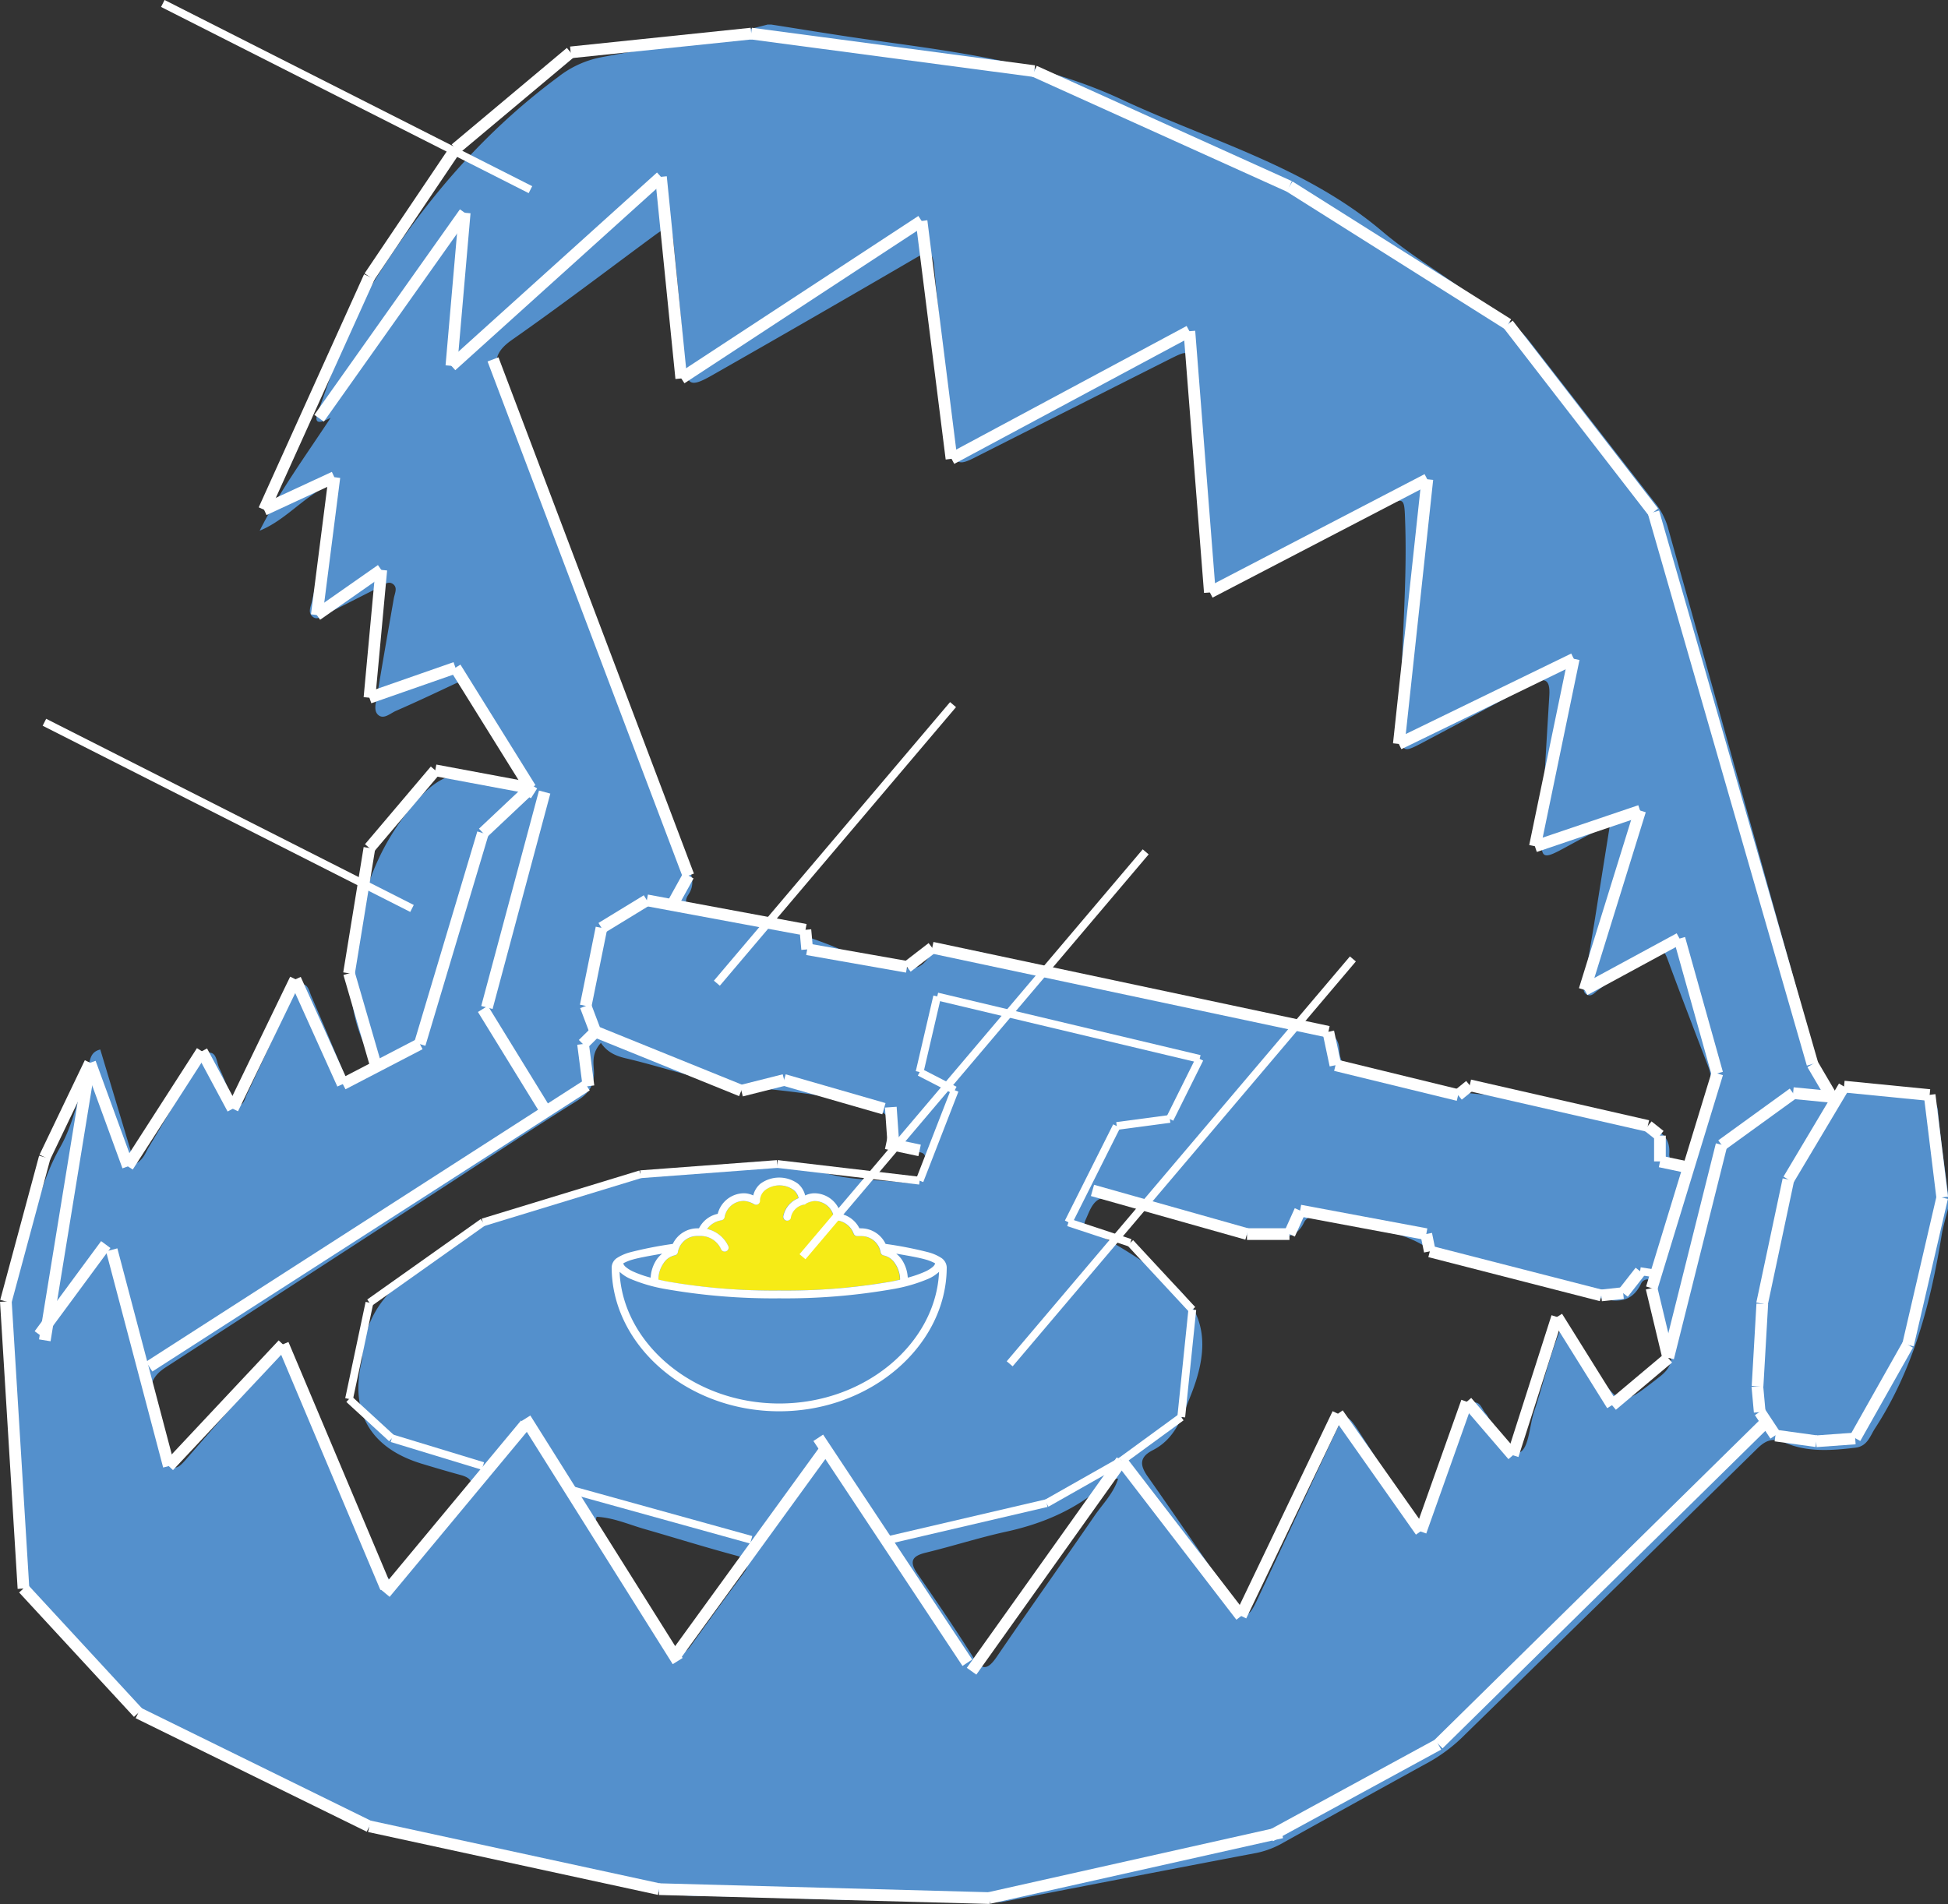 <svg xmlns="http://www.w3.org/2000/svg" viewBox="0 0 500 488.81"><rect x="0" y="0" width="500" height="488.81" fill="#333333" stroke="none"/><defs><style>.cls-1{fill:#5490cc;}.cls-2{fill:#12b4e4;}.cls-3{fill:#fff;}.cls-4{fill:#f6eb16;}.cls-5{fill:none;stroke:#fff;stroke-miterlimit:10;stroke-width:2px;}</style></defs><title>Asset 1</title><g id="Layer_2" data-name="Layer 2"><g id="Layer_2-2" data-name="Layer 2"><path class="cls-1" d="M500,306.31v4c-.55,2.26-1.26,4.5-1.63,6.79-2.83,17.51-7.27,34.46-17.08,49.56-1.31,2-1.94,4.62-5.06,5-6.14.73-12.32,1.2-18.11-1.3-3-1.29-4.77-.71-7,1.44q-37.45,36.77-75,73.42a41.78,41.78,0,0,1-9.07,7Q348.26,462.55,329.49,473a23.06,23.06,0,0,1-6.93,2.68c-21.87,4.15-43.71,8.41-65.56,12.64H240a29.28,29.28,0,0,0-4.44-.56c-18.66.42-37.29-.87-55.94-1a55,55,0,0,1-11.37-1.24c-16.57-3.63-33.18-7-49.7-10.85-9.2-2.12-18.76-2.93-27.46-7.06-12.78-6.07-25.63-12-38.34-18.21-7.26-3.55-15-6.24-20.61-12.75C25,428.43,17.35,420.79,10,412.85c-1.68-1.81-3.21-3.68-3.37-6.47Q4.76,373,2.7,339.68A30.48,30.48,0,0,1,4.34,327.4c3.9-10.87,5.19-22.5,11.1-32.87,3.56-6.25,4.82-13.79,7.22-20.71.54-1.57.38-3.73,3.08-4.39l8.85,29.47c2.25-1.16,2.69-2.89,3.52-4.27,4.12-6.85,8.13-13.77,12.27-20.6.9-1.48,1.42-3.93,3.46-3.79,1.83.12,1.75,2.57,2.46,4,1,2.08,1.83,4.28,2.71,6.43.49,1.19.47,3,2,3.11s1.83-1.72,2.36-2.85c4-8.43,7.88-16.9,11.84-25.34.55-1.16.82-2.95,2.33-2.93s1.83,1.79,2.34,3c2.83,6.57,5.59,13.16,8.35,19.77.75,1.79,1.85,2.78,3.86,2s3.78-1.68,3.3-4.26a12,12,0,0,0-1.05-3.32c-5.61-10.78-4.89-21.65-2.4-33.3,2.32-10.88,6.21-20.12,13.24-28.87,5.76-7.18,11.13-11.19,20.27-7.78a27.39,27.39,0,0,0,4.89.86c3,.51,3.77-.45,2.3-3.2-3.61-6.75-7.2-13.51-10.71-20.32-1.29-2.51-3-2.73-5.35-1.61-5,2.36-9.94,4.68-15,6.89-1.43.63-3.11,2.28-4.53,1-1.23-1.1-.54-3.19-.27-4.8,1.37-8.37,2.84-16.73,4.3-25.08.22-1.29,1.07-2.78-.22-3.71s-2.51.35-3.65.91c-4.48,2.21-8.91,4.54-13.39,6.75-1.13.56-2.41,1.78-3.63.69s-.43-2.51-.15-3.79c1.86-8.28,3.78-16.54,5.57-24.83.4-1.87,2.16-4.42.36-5.57-2-1.3-3.63,1.5-5.32,2.62-4.69,3.12-8.65,7.36-14,9.53,5-9.91,11.49-18.77,18.23-29-3.15,1.72-4.28,1.36-3.34-1.23,3.92-10.8,7.27-22,13.23-31.75,12.84-21,28.48-39.71,48.47-54.48a25.77,25.77,0,0,1,10.67-5C168.27,12,182.81,10.05,197,6.31h1c7.88,1.23,15.75,2.54,23.65,3.67,22.52,3.21,45,5.66,66.2,15.54,22.68,10.59,47.24,17.2,66.92,33.86,7.34,6.21,15.77,11.13,23.46,16.94,4.76,3.59,10.35,6.17,14.11,11,10.84,13.91,21.61,27.88,32.46,41.78a17.78,17.78,0,0,1,3.25,6.13q9.68,34.56,19.29,69.13,10.23,36.72,20.49,73.43c.82,2.92,1.59,7.27,5.8,2.28,1.08-1.28,2.72-1,4.21-1.12,5.39-.26,10.57,1,15.75,2.25a4.42,4.42,0,0,1,3.87,4.39C498.1,292.53,499.13,299.41,500,306.31Zm-86.71-94.93c-4.63,2.48-8.11,4.32-11.56,6.21-5.85,3.19-6.31,3-6-3.73.48-11.8,1.24-23.58,1.94-35.37.24-4-1.1-4.78-4.61-2.84-9.19,5.05-18.46,10-27.72,14.9-5.37,2.85-5.52,2.68-5.67-3.52-.43-17.66,1.62-35.27,1-52.94-.21-6.54-.13-6.61-5.88-3.64-13.32,6.88-26.66,13.72-39.92,20.71-3.7,2-5.13,1.61-5.42-3-1.09-17.41-2.57-34.79-3.78-52.19-.44-6.35-.29-6.37-6.05-3.47q-24.75,12.48-49.49,25c-3.29,1.67-5.23,2.23-5.67-2.77-1.35-15.41-3.3-30.76-4.67-46.16-.38-4.25-1.41-4.3-4.7-2.37Q209,81.42,182.75,96.36c-5.69,3.24-6.54,2.6-7.07-3.87q-1.21-14.92-2.76-29.81c-.53-5-1-5.13-5.25-2-12.06,8.9-24,18-36.26,26.57-4.16,2.92-4.92,5.49-3.05,10.27,16.27,41.67,32.25,83.45,48.4,125.17,1,2.48,1.51,4.61-.08,7-1.27,1.92-.35,2.92,1.8,3.44,13.69,3.31,27.57,5.88,40.45,12.07,3.65,1.76,8.12,1.74,12.07,3,3.25,1,5.55.3,7.31-2.4a5.35,5.35,0,0,1,5.93-2.66c3.26.61,6.58,1,9.77,1.9,27.63,7.42,55.46,14,83.63,19,3.39.6,6,1.71,6.17,5.73s2.7,5.56,6.4,6.17c10.67,1.77,21,4.48,32.05,5.15,13.12.8,26,5.21,39,8,4,.85,7.5,1.94,7.21,7.14-.1,1.72,1.17,2.7,2.84,3,2.19.33,2.34-1.47,2.73-2.85,1.36-4.8,2.64-9.63,4-14.44.71-2.56,1.58-5.08.55-7.79-3.57-9.32-7.15-18.63-10.61-28-1.14-3.08-2.69-3.42-5.18-1.49-4.21,3.26-8.49,6.43-12.75,9.64-.78.58-1.52,1.58-2.59,1.11-1.43-.62-.9-2.08-.75-3.11.74-5.1,1.66-10.17,2.49-15.26C410.5,228.87,411.79,220.73,413.29,211.39ZM401.18,339.73c3.8,3.48,5.41,7.41,7.67,10.85,7.09,10.8,7,10.8,17.21,2.81,2.55-2,3.49-4,2.51-7.26-1.58-5.21-4.33-10.16-3.84-15.88a1.54,1.54,0,0,0-1.43-1.73,1.78,1.78,0,0,0-2.07,1c-2.72,5.72-7.46,4.65-12,3.29C394.55,328.4,379,327.54,365,319.52c-7.48-4.3-17.2-4.7-25.91-6.83-1.66-.41-3.54-.65-4.42,1.21-1.89,4-5.3,3.78-8.89,3.86-4,.08-7.53-1.23-11.14-2.44-9.48-3.17-19.26-5.17-28.92-7.63-4.76-1.21-5.71,2.48-7,5.29-1.54,3.23,1.72,3.22,3.45,4.13a138.83,138.83,0,0,1,15.78,10c12.06,8.6,12.71,18.46,7.71,31.06-2.28,5.74-4,11.18-9.81,14.15-3.43,1.76-3.32,3.84-1.23,6.79,7.38,10.47,14.58,21.07,21.84,31.62,3.4,4.94,3.89,5,6.55-.69,6.68-14.15,13.22-28.37,19.89-42.53,2.18-4.63,2.89-4.65,5.64-.41,4.8,7.4,9.53,14.85,14.31,22.26.69,1.07,1.11,2.77,2.73,2.53s1.63-2,2-3.16c2.82-8.36,5.53-16.76,8.36-25.12.46-1.35.56-3.29,2.33-3.54s2.13,1.81,3.11,2.84c.45.47.67,1.17,1.11,1.65,2.6,2.86,3.76,9,7.12,8.44,2.81-.51,2.89-6.81,4.14-10.56C396.22,355.07,397.84,347.41,401.18,339.73Zm-246.93-72c-2.15,2.34-2,4.58-1.84,6.7.32,3.69-.92,6.07-4.23,8.14-11.86,7.4-23.49,15.17-35.21,22.78Q77.77,328.2,42.57,351c-3.1,2-4.62,4.44-3.34,8.36,1.55,4.73,2.8,9.58,3.91,14.44.82,3.56,2,3.86,4.36,1.14q11-12.63,22-25.17c4.42-5,4.45-5,7.16,1.4,7.22,17.18,14.49,34.33,21.6,51.56,1.49,3.62,2.8,4.08,5.31.9,5.35-6.8,10.84-13.5,16.26-20.24,1.85-2.3,1.52-3.87-1.49-4.69-3.37-.92-6.72-1.91-10.06-2.92-13-3.94-18.39-12.93-15.56-25.85a6.16,6.16,0,0,0,.21-1c.53-10.47,5.72-17.63,14.64-23.11,8.72-5.35,15.94-13,26.52-15.4,6.31-1.42,12.35-4,18.56-5.9,4.75-1.46,9.4-3.11,14.45-3.75,9.29-1.18,18.66-.15,27.91-1.49a31.17,31.17,0,0,1,15.29,1.34c7,2.57,14.44,2.06,21.67,3,3.69.48,4.65-3.13,5.35-5.59.81-2.84-2.19-2.11-3.76-2.5-2.28-.56-4.14-1.58-4.18-4.2-.09-5.65-4-6.62-8.46-7.81-9.51-2.55-19.15-3.46-28.92-4.46-10.48-1.07-20.67-4.83-31-7.28C158.36,271.19,156,270.32,154.25,267.75ZM287,379.62a4.07,4.07,0,0,0-3.42,1.41c-7.29,6.42-15.81,10.11-25.24,12.17-7,1.53-13.76,3.72-20.69,5.4-3.68.89-4.31,2.33-2.12,5.48,4.83,7,9.62,14,14.1,21.13,2.41,3.86,3.92,3.51,6.3,0,8.24-12.08,16.71-24,25-36.06C283,386.13,285.78,383.43,287,379.62ZM153.13,389.4c-.12.66-.34,1.07-.21,1.28q10.05,16,20.16,32.05c1.5,2.39,2.81,1.74,4.16-.13,4.48-6.2,8.92-12.43,13.5-18.55,2.09-2.79,1.32-3.86-1.83-4.71-7.85-2.11-15.62-4.54-23.44-6.79C161.39,391.38,157.45,389.6,153.13,389.4Z"/><line class="cls-2" x1="250" y1="428.17" x2="211.61" y2="370.15"/><rect class="cls-3" x="229.3" y="364.37" width="3" height="69.57" transform="matrix(0.83, -0.55, 0.55, 0.83, -181.94, 193.63)"/><line class="cls-2" x1="173.27" y1="425.16" x2="212.36" y2="371.29"/><rect class="cls-3" x="159.54" y="396.72" width="66.56" height="3" transform="translate(-242.73 320.4) rotate(-54.03)"/><line class="cls-2" x1="134.84" y1="364.2" x2="173.93" y2="426.45"/><rect class="cls-3" x="152.89" y="358.58" width="3" height="73.5" transform="translate(-186.6 142.64) rotate(-32.13)"/><line class="cls-2" x1="99" y1="407.62" x2="134.84" y2="364.2"/><rect class="cls-3" x="88.77" y="384.41" width="56.3" height="3" transform="matrix(0.64, -0.77, 0.77, 0.64, -255.11, 230.36)"/><line class="cls-2" x1="72.64" y1="345.12" x2="99" y2="407.62"/><rect class="cls-3" x="84.32" y="342.45" width="3" height="67.83" transform="translate(-139.51 62.92) rotate(-22.87)"/><line class="cls-2" x1="43.33" y1="376.37" x2="72.64" y2="345.12"/><rect class="cls-3" x="36.56" y="359.24" width="42.84" height="3" transform="translate(-244.8 156.24) rotate(-46.83)"/><line class="cls-2" x1="28.67" y1="320.86" x2="43.33" y2="376.37"/><rect class="cls-3" x="34.5" y="319.91" width="3" height="57.41" transform="translate(-87.8 20.74) rotate(-14.79)"/><line class="cls-2" x1="11.49" y1="344.11" x2="28.67" y2="320.86"/><rect class="cls-3" x="5.63" y="330.98" width="28.91" height="3" transform="matrix(0.59, -0.8, 0.8, 0.59, -259.21, 150.98)"/><line class="cls-2" x1="23.11" y1="272.85" x2="11.49" y2="344.11"/><rect class="cls-3" x="-18.8" y="306.98" width="72.2" height="3" transform="translate(-289.95 275.95) rotate(-80.75)"/><line class="cls-2" x1="11.49" y1="297.11" x2="23.11" y2="272.85"/><rect class="cls-3" x="3.85" y="283.48" width="26.9" height="3" transform="translate(-247.15 177.38) rotate(-64.39)"/><line class="cls-2" x1="1.5" y1="334.12" x2="11.49" y2="297.11"/><rect class="cls-3" x="-12.68" y="314.11" width="38.34" height="3" transform="translate(-299.92 239.69) rotate(-74.91)"/><line class="cls-2" x1="32.82" y1="299.43" x2="23.11" y2="272.85"/><rect class="cls-3" x="26.47" y="271.99" width="3" height="28.3" transform="translate(-96.48 26.97) rotate(-20.07)"/><line class="cls-2" x1="51.82" y1="269.88" x2="32.82" y2="299.43"/><rect class="cls-3" x="24.75" y="283.15" width="35.13" height="3" transform="translate(-219.98 166.26) rotate(-57.25)"/><line class="cls-2" x1="59.73" y1="284.65" x2="75.83" y2="251.41"/><rect class="cls-3" x="49.31" y="266.53" width="36.94" height="3" transform="translate(-203.01 212.29) rotate(-64.18)"/><line class="cls-2" x1="87.97" y1="278.32" x2="107.75" y2="268.03"/><rect class="cls-3" x="86.71" y="271.68" width="22.3" height="3" transform="translate(-114.96 75.93) rotate(-27.47)"/><line class="cls-2" x1="59.73" y1="284.65" x2="51.82" y2="269.88"/><rect class="cls-3" x="54.28" y="268.88" width="3" height="16.76" transform="translate(-124.32 59.2) rotate(-28.18)"/><line class="cls-2" x1="87.97" y1="278.32" x2="75.83" y2="251.41"/><rect class="cls-3" x="80.4" y="250.1" width="3" height="29.52" transform="translate(-101.64 57.08) rotate(-24.27)"/><line class="cls-2" x1="38.63" y1="351.14" x2="151.03" y2="278.85"/><rect class="cls-3" x="28" y="313.5" width="133.64" height="3" transform="matrix(0.84, -0.54, 0.54, 0.84, -155.33, 101.36)"/><line class="cls-2" x1="428.21" y1="348.61" x2="413.79" y2="360.74"/><rect class="cls-3" x="411.58" y="353.18" width="18.84" height="3" transform="translate(-129.49 354.2) rotate(-40.06)"/><line class="cls-2" x1="364.65" y1="393.15" x2="376.48" y2="359.83"/><rect class="cls-3" x="352.89" y="374.99" width="35.36" height="3" transform="translate(-108.24 599.66) rotate(-70.44)"/><line class="cls-2" x1="388.31" y1="373.59" x2="399.66" y2="338.1"/><rect class="cls-3" x="375.36" y="354.34" width="37.26" height="3" transform="translate(-64.98 622.68) rotate(-72.26)"/><line class="cls-2" x1="413.79" y1="360.74" x2="399.66" y2="338.1"/><rect class="cls-3" x="405.23" y="336.07" width="3" height="26.69" transform="translate(-123.3 268.24) rotate(-31.96)"/><line class="cls-2" x1="388.31" y1="373.59" x2="376.48" y2="359.83"/><rect class="cls-3" x="380.9" y="357.63" width="3" height="18.15" transform="translate(-146.63 337.9) rotate(-40.68)"/><line class="cls-2" x1="364.65" y1="393.15" x2="343.41" y2="362.97"/><rect class="cls-3" x="352.53" y="359.6" width="3" height="36.91" transform="translate(-153.09 272.73) rotate(-35.15)"/><line class="cls-2" x1="318.54" y1="414.88" x2="287.88" y2="374.99"/><rect class="cls-3" x="301.71" y="369.78" width="3" height="50.31" transform="translate(-177.88 266.64) rotate(-37.55)"/><line class="cls-2" x1="343.41" y1="362.97" x2="318.54" y2="414.88"/><rect class="cls-3" x="302.19" y="387.42" width="57.56" height="3" transform="translate(-162.81 519.23) rotate(-64.39)"/><line class="cls-2" x1="428.21" y1="348.61" x2="441.91" y2="293.91"/><rect class="cls-3" x="406.87" y="319.76" width="56.39" height="3" transform="translate(17.76 665.29) rotate(-75.95)"/><line class="cls-2" x1="460.26" y1="280.63" x2="441.91" y2="293.91"/><rect class="cls-3" x="439.76" y="285.77" width="22.65" height="3" transform="translate(-82.75 319.22) rotate(-35.91)"/><line class="cls-2" x1="470.16" y1="281.6" x2="460.26" y2="280.63"/><rect class="cls-3" x="463.71" y="276.14" width="3" height="9.95" transform="translate(140.25 716.84) rotate(-84.43)"/><line class="cls-2" x1="452.78" y1="365.62" x2="369.2" y2="447.82"/><rect class="cls-3" x="352.38" y="405.22" width="117.22" height="3" transform="translate(-167.22 404.95) rotate(-44.53)"/><line class="cls-2" x1="473.3" y1="278.94" x2="459.06" y2="302.85"/><rect class="cls-3" x="452.27" y="289.4" width="27.83" height="3" transform="translate(-22.35 542.45) rotate(-59.21)"/><line class="cls-2" x1="452.3" y1="334.72" x2="459.06" y2="302.85"/><rect class="cls-3" x="439.39" y="317.28" width="32.58" height="3" transform="translate(49.23 698.34) rotate(-78.02)"/><line class="cls-2" x1="451.09" y1="355.84" x2="452.3" y2="334.72"/><rect class="cls-3" x="441.11" y="343.78" width="21.16" height="3" transform="translate(81.09 776.44) rotate(-86.71)"/><line class="cls-2" x1="455.68" y1="368.52" x2="451.69" y2="362.48"/><rect class="cls-3" x="452.18" y="361.88" width="3" height="7.23" transform="translate(-126.3 310.39) rotate(-33.43)"/><line class="cls-2" x1="451.09" y1="355.84" x2="451.69" y2="362.48"/><rect class="cls-3" x="449.89" y="355.83" width="3" height="6.67" transform="translate(-30.66 42.34) rotate(-5.19)"/><line class="cls-2" x1="455.68" y1="368.52" x2="466.18" y2="369.97"/><rect class="cls-3" x="459.43" y="363.94" width="3" height="10.6" transform="translate(32.15 775.37) rotate(-82.14)"/><line class="cls-2" x1="476.2" y1="369.24" x2="466.18" y2="369.97"/><rect class="cls-3" x="466.17" y="368.11" width="10.05" height="3" transform="translate(-25.48 35.02) rotate(-4.14)"/><line class="cls-2" x1="489.72" y1="345.28" x2="476.2" y2="369.24"/><rect class="cls-3" x="469.2" y="355.76" width="27.51" height="3" transform="translate(-65.53 602.31) rotate(-60.57)"/><line class="cls-2" x1="498.5" y1="307.43" x2="489.72" y2="345.28"/><rect class="cls-3" x="474.68" y="324.86" width="38.85" height="3" transform="translate(64.55 733.95) rotate(-76.94)"/><line class="cls-2" x1="495.27" y1="281.12" x2="498.5" y2="307.43"/><rect class="cls-3" x="495.38" y="281.02" width="3" height="26.51" transform="translate(-32.1 62.61) rotate(-6.99)"/><line class="cls-2" x1="473.3" y1="278.94" x2="495.27" y2="281.12"/><rect class="cls-3" x="482.79" y="268.99" width="3" height="22.08" transform="translate(157.95 734.41) rotate(-84.35)"/><line class="cls-2" x1="465.21" y1="273.18" x2="424.41" y2="131.5"/><rect class="cls-3" x="443.31" y="128.62" width="3" height="147.43" transform="translate(-38.63 131.02) rotate(-16.07)"/><line class="cls-2" x1="387.09" y1="83.25" x2="424.41" y2="131.5"/><rect class="cls-3" x="404.25" y="76.88" width="3" height="61" transform="translate(19.09 270.65) rotate(-37.72)"/><line class="cls-2" x1="330.97" y1="47.87" x2="387.09" y2="83.25"/><rect class="cls-3" x="357.53" y="32.39" width="3" height="66.34" transform="translate(112.08 334.29) rotate(-57.77)"/><line class="cls-2" x1="265.49" y1="18.27" x2="330.97" y2="47.87"/><rect class="cls-3" x="296.73" y="-2.86" width="3" height="71.86" transform="translate(145.27 291.21) rotate(-65.68)"/><line class="cls-2" x1="192.82" y1="8.62" x2="265.49" y2="18.27"/><rect class="cls-3" x="227.66" y="-23.21" width="3" height="73.31" transform="translate(185.66 238.84) rotate(-82.44)"/><line class="cls-2" x1="146.47" y1="13.45" x2="192.82" y2="8.62"/><rect class="cls-3" x="146.35" y="9.53" width="46.6" height="3" transform="translate(-0.23 17.62) rotate(-5.94)"/><line class="cls-2" x1="94.83" y1="71.03" x2="116.92" y2="38.21"/><rect class="cls-3" x="86.09" y="53.12" width="39.56" height="3" transform="translate(1.43 111.92) rotate(-56.04)"/><line class="cls-2" x1="146.47" y1="13.45" x2="116.92" y2="38.21"/><rect class="cls-3" x="112.41" y="24.33" width="38.56" height="3" transform="translate(14.17 90.63) rotate(-39.97)"/><line class="cls-2" x1="67.78" y1="130.86" x2="94.83" y2="71.03"/><rect class="cls-3" x="48.47" y="99.44" width="65.66" height="3" transform="translate(-44.17 133.46) rotate(-65.68)"/><line class="cls-2" x1="81.3" y1="157.88" x2="85.82" y2="122.5"/><rect class="cls-3" x="65.72" y="138.69" width="35.67" height="3" transform="translate(-66.08 205.32) rotate(-82.72)"/><line class="cls-2" x1="94.83" y1="179.11" x2="97.86" y2="146.3"/><rect class="cls-3" x="79.87" y="161.21" width="32.95" height="3" transform="translate(-74.55 243.65) rotate(-84.71)"/><line class="cls-2" x1="116.92" y1="171.39" x2="136.18" y2="202.34"/><rect class="cls-3" x="125.05" y="168.64" width="3" height="36.45" transform="translate(-79.63 95.08) rotate(-31.89)"/><line class="cls-2" x1="94.83" y1="179.11" x2="116.92" y2="171.39"/><rect class="cls-3" x="94.17" y="173.75" width="23.4" height="3" transform="translate(-51.87 44.72) rotate(-19.25)"/><line class="cls-2" x1="81.3" y1="157.88" x2="97.86" y2="146.3"/><rect class="cls-3" x="79.48" y="150.59" width="20.21" height="3" transform="translate(-71.01 78.83) rotate(-34.98)"/><line class="cls-2" x1="67.78" y1="130.86" x2="85.82" y2="122.5"/><rect class="cls-3" x="66.86" y="125.18" width="19.88" height="3" transform="translate(-46.16 44.05) rotate(-24.87)"/><line class="cls-2" x1="126.55" y1="92.26" x2="176.71" y2="224.79"/><rect class="cls-3" x="150.13" y="87.67" width="3" height="141.71" transform="translate(-46.3 63.94) rotate(-20.73)"/><line class="cls-2" x1="111.73" y1="197.77" x2="136.18" y2="202.34"/><rect class="cls-3" x="122.45" y="187.62" width="3" height="24.87" transform="translate(-95.47 285.15) rotate(-79.42)"/><line class="cls-2" x1="94.83" y1="217.72" x2="111.73" y2="197.77"/><rect class="cls-3" x="90.21" y="206.24" width="26.14" height="3" transform="translate(-121.99 152.25) rotate(-49.73)"/><line class="cls-2" x1="89.58" y1="249.88" x2="94.83" y2="217.72"/><rect class="cls-3" x="75.91" y="232.3" width="32.59" height="3" transform="translate(-153.38 287.21) rotate(-80.75)"/><line class="cls-2" x1="96.34" y1="273.18" x2="89.58" y2="249.88"/><rect class="cls-3" x="91.46" y="249.4" width="3" height="24.25" transform="translate(-69.22 36.29) rotate(-16.19)"/><line class="cls-2" x1="136.18" y1="202.34" x2="123.95" y2="213.86"/><rect class="cls-3" x="121.67" y="206.6" width="16.79" height="3" transform="translate(-107.29 145.79) rotate(-43.29)"/><line class="cls-2" x1="107.75" y1="268.03" x2="123.95" y2="213.86"/><rect class="cls-3" x="87.58" y="239.44" width="56.54" height="3" transform="translate(-148.18 282.92) rotate(-73.35)"/><line class="cls-2" x1="139.71" y1="284.65" x2="123.95" y2="259.02"/><rect class="cls-3" x="130.33" y="256.79" width="3" height="30.09" transform="translate(-122.86 109.33) rotate(-31.59)"/><line class="cls-2" x1="138.75" y1="203.97" x2="123.95" y2="259.02"/><rect class="cls-3" x="102.85" y="230" width="57.01" height="3" transform="matrix(0.26, -0.97, 0.97, 0.26, -126.32, 298.22)"/><line class="cls-2" x1="152.84" y1="264.86" x2="149.64" y2="268.03"/><rect class="cls-3" x="148.99" y="264.95" width="4.5" height="3" transform="translate(-143.66 183.35) rotate(-44.68)"/><line class="cls-2" x1="151.03" y1="278.85" x2="149.64" y2="268.03"/><rect class="cls-3" x="148.83" y="267.99" width="3" height="10.91" transform="translate(-33.64 21.4) rotate(-7.33)"/><line class="cls-2" x1="173" y1="231.5" x2="176.71" y2="224.79"/><rect class="cls-3" x="171.02" y="226.64" width="7.66" height="3" transform="translate(-109.42 270.71) rotate(-61.05)"/><line class="cls-2" x1="115.85" y1="93.92" x2="119.27" y2="54.62"/><rect class="cls-3" x="97.84" y="72.77" width="39.45" height="3" transform="translate(33.39 184.96) rotate(-85.03)"/><line class="cls-2" x1="81.9" y1="107.38" x2="119.27" y2="54.62"/><rect class="cls-3" x="68.26" y="79.5" width="64.65" height="3" transform="translate(-23.65 116.25) rotate(-54.69)"/><line class="cls-2" x1="169.64" y1="45.4" x2="115.85" y2="93.92"/><rect class="cls-3" x="106.53" y="68.16" width="72.44" height="3" transform="translate(-9.9 113.57) rotate(-42.06)"/><line class="cls-2" x1="236.54" y1="56.72" x2="174.85" y2="97.16"/><rect class="cls-3" x="168.82" y="75.44" width="73.76" height="3" transform="translate(-8.51 125.36) rotate(-33.25)"/><line class="cls-2" x1="305.28" y1="85.03" x2="244.22" y2="117.78"/><rect class="cls-3" x="240.11" y="99.9" width="69.29" height="3" transform="translate(-15.3 141.91) rotate(-28.21)"/><line class="cls-2" x1="310.54" y1="152.09" x2="366.34" y2="123.04"/><rect class="cls-3" x="306.99" y="136.07" width="62.91" height="3" transform="translate(-25.29 171.76) rotate(-27.49)"/><line class="cls-2" x1="359.03" y1="190.97" x2="403.95" y2="169.14"/><rect class="cls-3" x="356.52" y="178.56" width="49.95" height="3" transform="translate(-40.33 185.01) rotate(-25.94)"/><line class="cls-2" x1="393.99" y1="217.26" x2="403.95" y2="169.14"/><rect class="cls-3" x="374.4" y="191.7" width="49.14" height="3" transform="translate(128.87 544.69) rotate(-78.3)"/><line class="cls-2" x1="359.03" y1="190.97" x2="366.34" y2="123.04"/><rect class="cls-3" x="328.52" y="155.51" width="68.33" height="3" transform="translate(167.74 500.79) rotate(-83.85)"/><line class="cls-2" x1="310.54" y1="152.09" x2="305.28" y2="85.03"/><rect class="cls-3" x="306.41" y="84.92" width="3" height="67.27" transform="translate(-8.32 24.42) rotate(-4.48)"/><line class="cls-2" x1="244.22" y1="117.78" x2="236.54" y2="56.72"/><rect class="cls-3" x="238.88" y="56.48" width="3" height="61.54" transform="translate(-9.01 30.69) rotate(-7.17)"/><line class="cls-2" x1="174.85" y1="97.16" x2="169.64" y2="45.4"/><rect class="cls-3" x="170.75" y="45.27" width="3" height="52.02" transform="translate(-6.27 17.61) rotate(-5.75)"/><line class="cls-2" x1="406.73" y1="254.15" x2="421" y2="208.1"/><rect class="cls-3" x="389.76" y="229.62" width="48.21" height="3" transform="translate(70.51 557.94) rotate(-72.77)"/><line class="cls-2" x1="393.99" y1="217.26" x2="421" y2="208.1"/><rect class="cls-3" x="393.23" y="211.18" width="28.52" height="3" transform="translate(-46.71 142.07) rotate(-18.72)"/><line class="cls-2" x1="406.73" y1="254.15" x2="431.07" y2="240.94"/><rect class="cls-3" x="405.05" y="246.05" width="27.7" height="3" transform="translate(-67.35 229.6) rotate(-28.47)"/><line class="cls-2" x1="440.77" y1="275.55" x2="423.91" y2="330.67"/><rect class="cls-3" x="403.52" y="301.61" width="57.64" height="3" transform="translate(16.1 627.97) rotate(-73)"/><line class="cls-2" x1="428.21" y1="348.61" x2="423.91" y2="330.67"/><rect class="cls-3" x="424.56" y="330.41" width="3" height="18.46" transform="translate(-67.4 108.61) rotate(-13.47)"/><line class="cls-2" x1="440.77" y1="275.55" x2="431.07" y2="240.94"/><rect class="cls-3" x="434.42" y="240.28" width="3" height="35.94" transform="translate(-53.53 127.26) rotate(-15.66)"/><line class="cls-2" x1="470.16" y1="281.6" x2="465.21" y2="273.18"/><rect class="cls-3" x="466.19" y="272.5" width="3" height="9.77" transform="translate(-76.07 275.11) rotate(-30.43)"/><line class="cls-2" x1="138.75" y1="203.97" x2="136.18" y2="202.34"/><rect class="cls-3" x="135.96" y="201.63" width="3" height="3.05" transform="matrix(0.53, -0.84, 0.84, 0.53, -107.71, 210.66)"/><line class="cls-2" x1="166.02" y1="231.12" x2="206.74" y2="238.68"/><rect class="cls-3" x="184.88" y="214.2" width="3" height="41.42" transform="translate(-78.6 375.27) rotate(-79.48)"/><line class="cls-2" x1="154.39" y1="238.23" x2="166.02" y2="231.12"/><rect class="cls-3" x="153.39" y="233.18" width="13.63" height="3" transform="translate(-98.82 117.87) rotate(-31.41)"/><line class="cls-2" x1="152.84" y1="264.86" x2="150.33" y2="258.25"/><rect class="cls-3" x="150.08" y="258.02" width="3" height="7.08" transform="translate(-82.78 70.61) rotate(-20.73)"/><line class="cls-2" x1="154.39" y1="238.23" x2="150.33" y2="258.25"/><rect class="cls-3" x="142.15" y="246.74" width="20.43" height="3" transform="translate(-121.19 348.27) rotate(-78.55)"/><line class="cls-2" x1="152.84" y1="264.86" x2="152.84" y2="264.86"/><path class="cls-3" d="M152.84,264.86"/><line class="cls-2" x1="190.27" y1="280.03" x2="152.84" y2="264.86"/><rect class="cls-3" x="170.05" y="252.25" width="3" height="40.39" transform="translate(-145.37 329.15) rotate(-67.95)"/><line class="cls-2" x1="201.25" y1="277.27" x2="190.27" y2="280.03"/><rect class="cls-3" x="190.1" y="277.15" width="11.32" height="3" transform="translate(-62.12 56.25) rotate(-14.14)"/><line class="cls-2" x1="226.87" y1="284.65" x2="201.25" y2="277.27"/><rect class="cls-3" x="212.56" y="267.63" width="3" height="26.67" transform="translate(-115.2 408.8) rotate(-73.92)"/><line class="cls-2" x1="232.82" y1="248.24" x2="207.2" y2="243.72"/><rect class="cls-3" x="218.51" y="232.97" width="3" height="26.02" transform="translate(-60.45 419.91) rotate(-80)"/><line class="cls-2" x1="206.74" y1="238.68" x2="207.2" y2="243.72"/><rect class="cls-3" x="205.47" y="238.67" width="3" height="5.05" transform="translate(-20.99 19.73) rotate(-5.19)"/><line class="cls-2" x1="239.26" y1="243.28" x2="232.82" y2="248.24"/><rect class="cls-3" x="231.98" y="244.26" width="8.13" height="3" transform="translate(-100.93 195.15) rotate(-37.61)"/><line class="cls-2" x1="340.95" y1="264.86" x2="239.26" y2="243.28"/><rect class="cls-3" x="288.61" y="202.09" width="3" height="103.96" transform="translate(-18.67 485.09) rotate(-78.01)"/><line class="cls-2" x1="333.69" y1="310.77" x2="330.97" y2="316.82"/><rect class="cls-3" x="329.01" y="312.3" width="6.64" height="3" transform="translate(-90.05 488.45) rotate(-65.82)"/><line class="cls-2" x1="320.07" y1="316.82" x2="280.42" y2="305.62"/><rect class="cls-3" x="298.75" y="290.62" width="3" height="41.2" transform="translate(-80.87 515.57) rotate(-74.23)"/><line class="cls-2" x1="236.04" y1="295.33" x2="227.46" y2="293.52"/><rect class="cls-3" x="230.25" y="290.04" width="3" height="8.77" transform="translate(-104.25 460.25) rotate(-78.06)"/><line class="cls-2" x1="226.87" y1="284.65" x2="227.46" y2="293.52"/><rect class="cls-3" x="225.67" y="284.64" width="3" height="8.88" transform="matrix(1, -0.07, 0.07, 1, -18.45, 15.5)"/><line class="cls-2" x1="330.97" y1="316.82" x2="320.07" y2="316.82"/><rect class="cls-3" x="320.07" y="315.32" width="10.9" height="3"/><line class="cls-2" x1="342.77" y1="273.44" x2="340.95" y2="264.86"/><rect class="cls-3" x="340.36" y="264.77" width="3" height="8.77" transform="translate(-48.33 76.64) rotate(-11.95)"/><line class="cls-2" x1="374.25" y1="281.12" x2="342.77" y2="273.44"/><rect class="cls-3" x="357.01" y="261.08" width="3" height="32.4" transform="translate(4.18 559.88) rotate(-76.29)"/><line class="cls-2" x1="422.97" y1="289.09" x2="377.27" y2="278.65"/><rect class="cls-3" x="398.62" y="260.43" width="3" height="46.88" transform="translate(34.29 610.74) rotate(-77.14)"/><line class="cls-2" x1="421" y1="326.36" x2="416.62" y2="331.96"/><rect class="cls-3" x="415.25" y="327.66" width="7.11" height="3" transform="translate(-98.52 456.1) rotate(-51.95)"/><line class="cls-2" x1="410.99" y1="332.56" x2="366.98" y2="321.26"/><rect class="cls-3" x="387.49" y="304.19" width="3" height="45.44" transform="translate(-24.38 622.4) rotate(-75.6)"/><line class="cls-2" x1="333.69" y1="310.77" x2="366.07" y2="316.82"/><rect class="cls-3" x="348.38" y="297.32" width="3" height="32.95" transform="translate(-22.86 600.06) rotate(-79.41)"/><line class="cls-2" x1="366.98" y1="321.26" x2="366.07" y2="316.82"/><rect class="cls-3" x="365.03" y="316.78" width="3" height="4.53" transform="translate(-56.45 79.83) rotate(-11.55)"/><line class="cls-2" x1="377.27" y1="278.65" x2="374.25" y2="281.12"/><rect class="cls-3" x="373.81" y="278.38" width="3.91" height="3" transform="translate(-92.32 300.59) rotate(-39.21)"/><line class="cls-2" x1="416.62" y1="331.96" x2="410.99" y2="332.56"/><rect class="cls-3" x="410.98" y="330.76" width="5.66" height="3" transform="translate(-33.11 46.09) rotate(-6.13)"/><line class="cls-2" x1="432.34" y1="299.48" x2="426.06" y2="298.15"/><rect class="cls-3" x="427.7" y="295.61" width="3" height="6.42" transform="translate(48.33 657.2) rotate(-78.1)"/><line class="cls-2" x1="426.06" y1="291.54" x2="426.06" y2="298.15"/><rect class="cls-3" x="424.56" y="291.54" width="3" height="6.62"/><line class="cls-2" x1="422.97" y1="289.09" x2="426.06" y2="291.54"/><rect class="cls-3" x="423.02" y="288.34" width="3" height="3.94" transform="translate(-66.85 442.14) rotate(-51.54)"/><line class="cls-2" x1="421" y1="326.36" x2="424.52" y2="326.91"/><rect class="cls-3" x="421.76" y="324.85" width="2" height="3.56" transform="translate(34.24 693.34) rotate(-81.04)"/><line class="cls-2" x1="245.06" y1="279.88" x2="236.04" y2="303.11"/><rect class="cls-3" x="228.09" y="290.5" width="24.91" height="2" transform="translate(-118.29 410.1) rotate(-68.76)"/><line class="cls-2" x1="236.04" y1="275.24" x2="245.06" y2="279.88"/><rect class="cls-3" x="239.55" y="272.49" width="2" height="10.14" transform="translate(-116.36 364.27) rotate(-62.74)"/><line class="cls-2" x1="240.55" y1="255.82" x2="236.04" y2="275.24"/><rect class="cls-3" x="228.33" y="264.53" width="19.94" height="2" transform="translate(-74.31 437.48) rotate(-76.91)"/><line class="cls-2" x1="307.91" y1="271.84" x2="240.55" y2="255.82"/><rect class="cls-3" x="273.23" y="229.21" width="2" height="69.24" transform="translate(-45.89 469.57) rotate(-76.62)"/><line class="cls-2" x1="300.25" y1="287.27" x2="307.91" y2="271.84"/><rect class="cls-3" x="295.46" y="278.56" width="17.24" height="2" transform="translate(-81.63 427.35) rotate(-63.56)"/><line class="cls-2" x1="286.62" y1="289.09" x2="300.25" y2="287.27"/><rect class="cls-3" x="286.56" y="287.18" width="13.75" height="2" transform="translate(-35.43 41.2) rotate(-7.58)"/><line class="cls-2" x1="274.23" y1="313.8" x2="286.62" y2="289.09"/><rect class="cls-3" x="266.6" y="300.44" width="27.64" height="2" transform="translate(-114.75 416.93) rotate(-63.36)"/><line class="cls-2" x1="306.04" y1="336.22" x2="290.11" y2="319.04"/><rect class="cls-3" x="297.07" y="315.92" width="2" height="23.43" transform="translate(-143.27 290.15) rotate(-42.85)"/><line class="cls-2" x1="274.23" y1="313.8" x2="290.11" y2="319.04"/><rect class="cls-3" x="281.17" y="308.06" width="2" height="16.72" transform="translate(-106.81 485.06) rotate(-71.71)"/><line class="cls-2" x1="303.21" y1="363.8" x2="306.04" y2="336.22"/><rect class="cls-3" x="290.76" y="349.01" width="27.72" height="2" transform="translate(-74.76 617.15) rotate(-84.12)"/><line class="cls-2" x1="287.88" y1="374.99" x2="303.21" y2="363.8"/><rect class="cls-3" x="286.05" y="368.4" width="18.98" height="2" transform="translate(-160.99 245.4) rotate(-36.14)"/><line class="cls-2" x1="268.63" y1="385.91" x2="287.88" y2="374.99"/><rect class="cls-3" x="267.19" y="379.45" width="22.13" height="2" transform="translate(-151.42 186.67) rotate(-29.54)"/><line class="cls-2" x1="228.27" y1="395.33" x2="268.63" y2="385.91"/><rect class="cls-3" x="227.73" y="389.62" width="41.44" height="2" transform="translate(-82.22 66.63) rotate(-13.13)"/><line class="cls-2" x1="192.82" y1="395.33" x2="146.28" y2="382.42"/><rect class="cls-3" x="168.55" y="364.72" width="2" height="48.3" transform="translate(-250.49 448.31) rotate(-74.5)"/><line class="cls-2" x1="123.95" y1="376.37" x2="100.56" y2="369.24"/><rect class="cls-3" x="111.26" y="360.58" width="2" height="24.45" transform="translate(-277.08 371.56) rotate(-73.06)"/><line class="cls-2" x1="89.58" y1="359.16" x2="94.83" y2="334.44"/><rect class="cls-3" x="79.57" y="345.8" width="25.28" height="2" transform="translate(-266.17 365.19) rotate(-78.05)"/><line class="cls-2" x1="100.56" y1="369.24" x2="89.58" y2="359.16"/><rect class="cls-3" x="94.07" y="356.75" width="2" height="14.91" transform="translate(-237.53 187.97) rotate(-47.45)"/><line class="cls-2" x1="123.95" y1="313.8" x2="94.83" y2="334.44"/><rect class="cls-3" x="91.54" y="323.12" width="35.7" height="2" transform="translate(-167.31 122.98) rotate(-35.34)"/><line class="cls-2" x1="164.42" y1="301.44" x2="123.95" y2="313.8"/><rect class="cls-3" x="123.03" y="306.62" width="42.31" height="2" transform="translate(-83.57 55.53) rotate(-16.98)"/><line class="cls-2" x1="199.49" y1="298.82" x2="164.42" y2="301.44"/><rect class="cls-3" x="164.37" y="299.13" width="35.17" height="2" transform="translate(-21.92 14.43) rotate(-4.28)"/><line class="cls-2" x1="236.04" y1="303.11" x2="199.49" y2="298.82"/><rect class="cls-3" x="216.77" y="282.56" width="2" height="36.8" transform="translate(-106.54 482.13) rotate(-83.3)"/><line class="cls-3" x1="94.8" y1="468.87" x2="35.49" y2="439.75"/><rect class="cls-3" x="63.64" y="421.27" width="3" height="66.07" transform="translate(-371.35 312.5) rotate(-63.84)"/><line class="cls-3" x1="6.02" y1="407.81" x2="1.5" y2="334.12"/><rect class="cls-3" x="2.26" y="334.05" width="3" height="73.83" transform="translate(-22.7 0.93) rotate(-3.51)"/><line class="cls-3" x1="35.49" y1="439.75" x2="6.02" y2="407.81"/><rect class="cls-3" x="19.25" y="402.05" width="3" height="43.46" transform="translate(-281.94 126.46) rotate(-42.71)"/><line class="cls-3" x1="369.2" y1="447.82" x2="326.04" y2="471.33"/><rect class="cls-3" x="323.05" y="458.07" width="49.15" height="3" transform="translate(-177.51 222.33) rotate(-28.58)"/><line class="cls-3" x1="254.11" y1="487.31" x2="169.19" y2="485.01"/><rect class="cls-3" x="210.15" y="443.69" width="3" height="84.95" transform="translate(-280.07 684.56) rotate(-88.45)"/><line class="cls-3" x1="94.8" y1="468.87" x2="169.19" y2="485.01"/><rect class="cls-3" x="130.49" y="438.88" width="3" height="76.12" transform="translate(-362.09 504.8) rotate(-77.76)"/><line class="cls-3" x1="253.89" y1="487.23" x2="329.01" y2="470.4"/><rect class="cls-3" x="252.96" y="477.32" width="76.99" height="3" transform="translate(-97.67 75.34) rotate(-12.63)"/><line class="cls-3" x1="249.38" y1="429.03" x2="287.88" y2="374.99"/><rect class="cls-3" x="235.45" y="400.51" width="66.35" height="3" transform="translate(-214.66 387.6) rotate(-54.54)"/><g id="_Group_" data-name="&lt;Group&gt;"><path class="cls-4" d="M180.09,317.31a5.71,5.71,0,0,1,5,3.44,1,1,0,0,0,1.82-.91,8,8,0,0,0-5.41-4.34,5.62,5.62,0,0,1,3.66-2.22,1,1,0,0,0,.84-.85,5,5,0,0,1,5-4.12,6,6,0,0,1,2.5.84,1,1,0,0,0,1.37-.36,1,1,0,0,0,.13-.48,3.51,3.51,0,0,1,1.41-2.84,6.14,6.14,0,0,1,7.18,0,3.56,3.56,0,0,1,1.32,2.12,6.33,6.33,0,0,0-3.88,4.47,1,1,0,0,0,1.9.63.94.94,0,0,0,0-.16,4.15,4.15,0,0,1,3.25-3.25l.12,0a1,1,0,0,0,.5-.25.23.23,0,0,0,.07-.07,5.48,5.48,0,0,1,2.09-.62,5,5,0,0,1,5,4.12,1,1,0,0,0,.84.85,5.28,5.28,0,0,1,4.22,3.31,1,1,0,0,0,.94.72h1a5,5,0,0,1,5,4.12,1,1,0,0,0,.84.85,4.62,4.62,0,0,1,2.91,2.12,7.4,7.4,0,0,1,1.25,3.91.63.63,0,0,0,0,.19l-2.22.47A158.35,158.35,0,0,1,200,331.31,158.35,158.35,0,0,1,171.19,329c-.77-.15-1.49-.31-2.19-.47a.61.61,0,0,0,0-.19,7.4,7.4,0,0,1,1.25-3.91,4.62,4.62,0,0,1,2.91-2.12,1,1,0,0,0,.84-.85,5,5,0,0,1,5-4.12h1.09Z"/><path class="cls-3" d="M237.66,323.37c-1.86-.54-4.57-1-7.63-1.53a7,7,0,0,1,1.38,1.44A9.34,9.34,0,0,1,233,328a28.32,28.32,0,0,0,4.34-1.5,8.17,8.17,0,0,0,2.13-1.31c.42-.41.53-.67.53-.88v0A12,12,0,0,0,237.66,323.37ZM191,308.31a5,5,0,0,0-5,4.12,1,1,0,0,1-.84.85,5.62,5.62,0,0,0-3.66,2.22,8,8,0,0,1,5.41,4.34,1,1,0,0,1-1.82.91,5.71,5.71,0,0,0-5-3.44H179a5,5,0,0,0-5,4.12,1,1,0,0,1-.84.85,4.62,4.62,0,0,0-2.91,2.12,7.4,7.4,0,0,0-1.25,3.91.61.61,0,0,1,0,.19c.7.16,1.42.32,2.19.47A158.35,158.35,0,0,0,200,331.31,158.35,158.35,0,0,0,228.81,329l2.22-.47a.63.63,0,0,1,0-.19,7.4,7.4,0,0,0-1.25-3.91,4.62,4.62,0,0,0-2.91-2.12,1,1,0,0,1-.84-.85,5,5,0,0,0-5-4.12h-1a1,1,0,0,1-.94-.72,5.28,5.28,0,0,0-4.22-3.31,1,1,0,0,1-.84-.85,5,5,0,0,0-5-4.12,5.48,5.48,0,0,0-2.09.62.23.23,0,0,1-.07.07,1,1,0,0,1-.5.25l-.12,0a4.15,4.15,0,0,0-3.25,3.25.94.94,0,0,1,0,.16,1,1,0,0,1-1.9-.63,6.33,6.33,0,0,1,3.88-4.47,3.56,3.56,0,0,0-1.32-2.12,6.14,6.14,0,0,0-7.18,0,3.51,3.51,0,0,0-1.41,2.84,1,1,0,0,1-.13.48,1,1,0,0,1-1.37.36A6,6,0,0,0,191,308.31Zm-20.19,22.62a40.77,40.77,0,0,1-9-2.62,9.68,9.68,0,0,1-2.65-1.69l-.13-.12c.75,18.18,18.73,33.81,41,33.81s40.22-15.63,41-33.81l-.13.12a9.68,9.68,0,0,1-2.65,1.69,40.77,40.77,0,0,1-9,2.62A159.68,159.68,0,0,1,200,333.31,159.68,159.68,0,0,1,170.81,330.93ZM167,328a9.34,9.34,0,0,1,1.59-4.72,7,7,0,0,1,1.38-1.44c-3,.52-5.77,1-7.63,1.53a11.83,11.83,0,0,0-2.34.94c0,.21.11.47.53.88a8.17,8.17,0,0,0,2.13,1.31A28.32,28.32,0,0,0,167,328Zm-5.19-6.53a98.92,98.92,0,0,1,10.88-2.13,7,7,0,0,1,6.31-4h.41a7,7,0,0,1,4.81-3.72,7,7,0,0,1,6.78-5.28,5.71,5.71,0,0,1,2.34.56,5.63,5.63,0,0,1,1.82-3,8.16,8.16,0,0,1,9.68,0,5.63,5.63,0,0,1,1.82,3,5.71,5.71,0,0,1,2.34-.56,7,7,0,0,1,6.78,5.28,7,7,0,0,1,4.81,3.72H221a7,7,0,0,1,6.31,4,97.77,97.77,0,0,1,10.91,2.13,11.58,11.58,0,0,1,3.28,1.4,3.08,3.08,0,0,1,1.5,2.44c0,20-19.32,37-43,37s-43-17-43-37a3,3,0,0,1,1.5-2.44A11.93,11.93,0,0,1,161.81,321.47Z"/></g><line class="cls-5" x1="11.4" y1="185.42" x2="105.75" y2="233.22"/><line class="cls-5" x1="294.07" y1="218.69" x2="205.98" y2="322.63"/><line class="cls-5" x1="41.79" y1="0.89" x2="136.15" y2="48.69"/><line class="cls-5" x1="244.62" y1="180.89" x2="184" y2="252.41"/><line class="cls-5" x1="347.25" y1="246.18" x2="259.16" y2="350.12"/></g></g></svg>